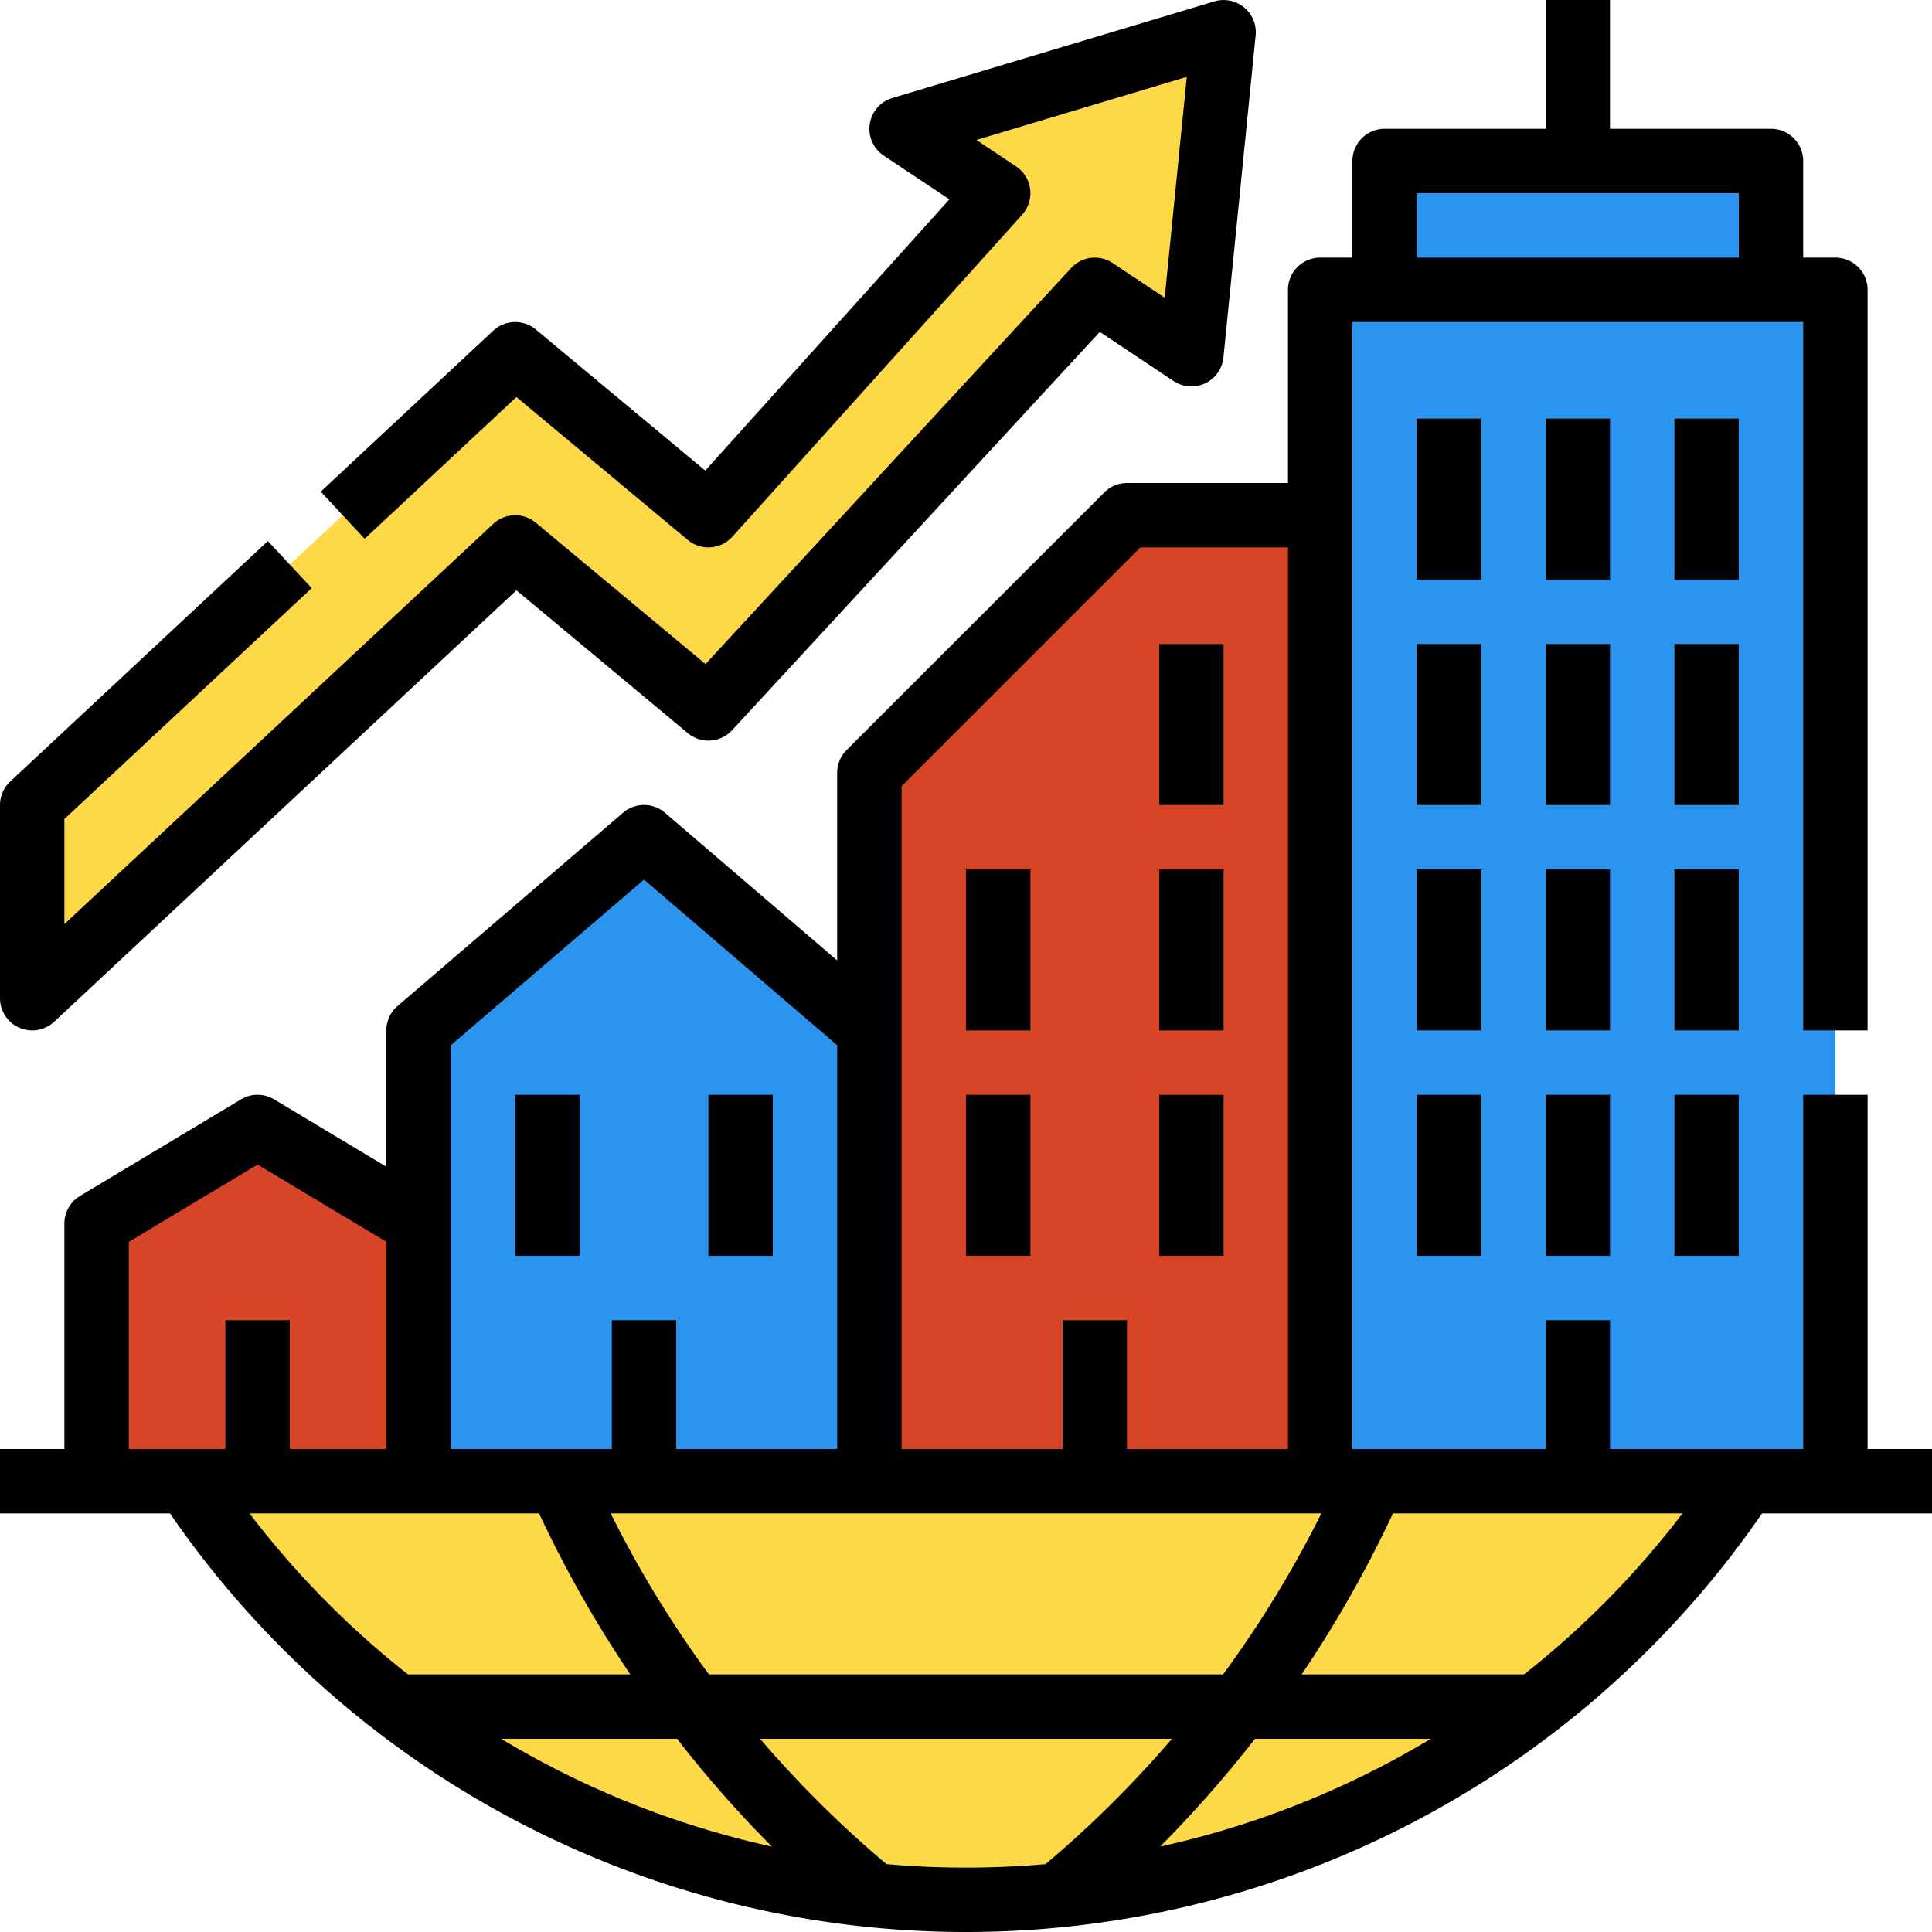 <svg xmlns="http://www.w3.org/2000/svg" width="163" height="163" viewBox="0 0 163 163">
  <g id="empresa" transform="translate(-16 -16)">
    <g id="Grupo_82054" data-name="Grupo 82054" transform="translate(24.15 29.583)">
      <path id="Trazado_140058" data-name="Trazado 140058" d="M382.033,66.867V56h-32.6V66.867H344V167.383h43.467V66.867Z" transform="translate(-240.767 -56)" fill="#2a94ee"/>
      <path id="Trazado_140059" data-name="Trazado 140059" d="M62.477,384a78.8,78.8,0,0,0,131.435,0Z" transform="translate(-54.844 -272.617)" fill="#fed947"/>
      <path id="Trazado_140060" data-name="Trazado 140060" d="M158.033,278.333H120V240.3L139.017,224l19.017,16.3Z" transform="translate(-92.833 -166.95)" fill="#2a94ee"/>
      <path id="Trazado_140061" data-name="Trazado 140061" d="M270.033,225.5H232V165.733L253.733,144h16.3Z" transform="translate(-166.8 -114.117)" fill="#d64626"/>
      <path id="Trazado_140062" data-name="Trazado 140062" d="M112,432h97.8v5.433H112Z" transform="translate(-87.55 -304.317)"/>
      <path id="Trazado_140063" data-name="Trazado 140063" d="M67.167,325.883H40V304.15L53.583,296l13.583,8.15Z" transform="translate(-40 -214.5)" fill="#d64626"/>
    </g>
    <path id="Trazado_140064" data-name="Trazado 140064" d="M24,89.2,64.75,51.167,81.05,64.75,105.5,37.583,97.35,32.15,124.517,24,121.8,51.167l-8.15-5.433L81.05,81.05,64.75,67.467,24,105.5Z" transform="translate(-5.283 -5.283)" fill="#fed947"/>
    <g id="Grupo_82055" data-name="Grupo 82055" transform="translate(16 16)">
      <path id="Trazado_140065" data-name="Trazado 140065" d="M173.567,138.25V108.367h-5.433V138.25h-16.3V127.383H146.4V138.25H130.1V43.167h38.033v59.767h5.433V40.45a2.717,2.717,0,0,0-2.717-2.717h-2.717v-8.15a2.717,2.717,0,0,0-2.717-2.717H151.833V16H146.4V26.867H132.817a2.717,2.717,0,0,0-2.717,2.717v8.15h-2.717a2.717,2.717,0,0,0-2.717,2.717v16.3H111.083a2.716,2.716,0,0,0-1.921.8L87.429,79.279a2.716,2.716,0,0,0-.8,1.921V97.027L72.1,84.571a2.717,2.717,0,0,0-3.536,0l-19.017,16.3a2.717,2.717,0,0,0-.949,2.063v11.5l-9.469-5.681a2.716,2.716,0,0,0-2.8,0L22.752,116.9a2.717,2.717,0,0,0-1.319,2.33V138.25H16v5.433H30.34a81.516,81.516,0,0,0,134.321,0H179V138.25ZM135.533,32.3H162.7v5.433H135.533ZM92.067,82.325l20.142-20.142h12.458V138.25H111.083V127.383H105.65V138.25H92.067ZM54.033,104.183l16.3-13.972,16.3,13.972V138.25H73.05V127.383H67.617V138.25H54.033ZM26.867,120.772l10.867-6.52,10.867,6.52V138.25H40.45V127.383H35.017V138.25h-8.15Zm10.184,22.912H61.48a99.95,99.95,0,0,0,19.643,28.111A75.922,75.922,0,0,1,37.051,143.683Zm53.738,29.589a92.767,92.767,0,0,1-23.267-29.589h59.957a92.769,92.769,0,0,1-23.267,29.589q-3.329.292-6.711.294t-6.711-.294Zm23.088-1.479a99.949,99.949,0,0,0,19.643-28.111h24.43a75.922,75.922,0,0,1-44.073,28.111Z" transform="translate(-16 -16)"/>
      <path id="Trazado_140066" data-name="Trazado 140066" d="M144,288h5.433v13.583H144Z" transform="translate(-100.533 -195.633)"/>
      <path id="Trazado_140067" data-name="Trazado 140067" d="M192,288h5.433v13.583H192Z" transform="translate(-132.233 -195.633)"/>
      <path id="Trazado_140068" data-name="Trazado 140068" d="M256,288h5.433v13.583H256Z" transform="translate(-174.5 -195.633)"/>
      <path id="Trazado_140069" data-name="Trazado 140069" d="M304,288h5.433v13.583H304Z" transform="translate(-206.2 -195.633)"/>
      <path id="Trazado_140070" data-name="Trazado 140070" d="M256,232h5.433v13.583H256Z" transform="translate(-174.5 -158.65)"/>
      <path id="Trazado_140071" data-name="Trazado 140071" d="M304,232h5.433v13.583H304Z" transform="translate(-206.2 -158.65)"/>
      <path id="Trazado_140072" data-name="Trazado 140072" d="M368,232h5.433v13.583H368Z" transform="translate(-248.467 -158.65)"/>
      <path id="Trazado_140073" data-name="Trazado 140073" d="M400,232h5.433v13.583H400Z" transform="translate(-269.6 -158.65)"/>
      <path id="Trazado_140074" data-name="Trazado 140074" d="M368,176h5.433v13.583H368Z" transform="translate(-248.467 -121.667)"/>
      <path id="Trazado_140075" data-name="Trazado 140075" d="M400,176h5.433v13.583H400Z" transform="translate(-269.6 -121.667)"/>
      <path id="Trazado_140076" data-name="Trazado 140076" d="M368,120h5.433v13.583H368Z" transform="translate(-248.467 -84.683)"/>
      <path id="Trazado_140077" data-name="Trazado 140077" d="M400,120h5.433v13.583H400Z" transform="translate(-269.6 -84.683)"/>
      <path id="Trazado_140078" data-name="Trazado 140078" d="M432,232h5.433v13.583H432Z" transform="translate(-290.733 -158.65)"/>
      <path id="Trazado_140079" data-name="Trazado 140079" d="M368,288h5.433v13.583H368Z" transform="translate(-248.467 -195.633)"/>
      <path id="Trazado_140080" data-name="Trazado 140080" d="M400,288h5.433v13.583H400Z" transform="translate(-269.6 -195.633)"/>
      <path id="Trazado_140081" data-name="Trazado 140081" d="M432,288h5.433v13.583H432Z" transform="translate(-290.733 -195.633)"/>
      <path id="Trazado_140082" data-name="Trazado 140082" d="M432,176h5.433v13.583H432Z" transform="translate(-290.733 -121.667)"/>
      <path id="Trazado_140083" data-name="Trazado 140083" d="M432,120h5.433v13.583H432Z" transform="translate(-290.733 -84.683)"/>
      <path id="Trazado_140084" data-name="Trazado 140084" d="M304,176h5.433v13.583H304Z" transform="translate(-206.2 -121.667)"/>
      <path id="Trazado_140085" data-name="Trazado 140085" d="M17.634,102.708a2.717,2.717,0,0,0,2.936-.506l39-36.4L74.028,77.854a2.717,2.717,0,0,0,3.735-.244L108.79,44l6.22,4.147a2.717,2.717,0,0,0,4.21-1.99l2.717-27.167a2.717,2.717,0,0,0-3.484-2.872l-27.167,8.15a2.717,2.717,0,0,0-.726,4.862L96.1,32.818,75.5,55.705,61.206,43.8a2.717,2.717,0,0,0-3.593.1L43.06,57.481l3.707,3.972L59.569,49.5,74.028,61.554a2.717,2.717,0,0,0,3.758-.27l24.45-27.167a2.717,2.717,0,0,0-.512-4.078l-3.345-2.23,17.748-5.324-1.863,18.631-4.39-2.926a2.716,2.716,0,0,0-3.5.418L75.522,72.026,61.206,60.1a2.717,2.717,0,0,0-3.593.1L21.433,93.965V85.1L42.3,65.618,38.6,61.646,16.863,81.931A2.717,2.717,0,0,0,16,83.917v16.3a2.717,2.717,0,0,0,1.634,2.492Z" transform="translate(-16 -16)"/>
    </g>
  </g>
</svg>
